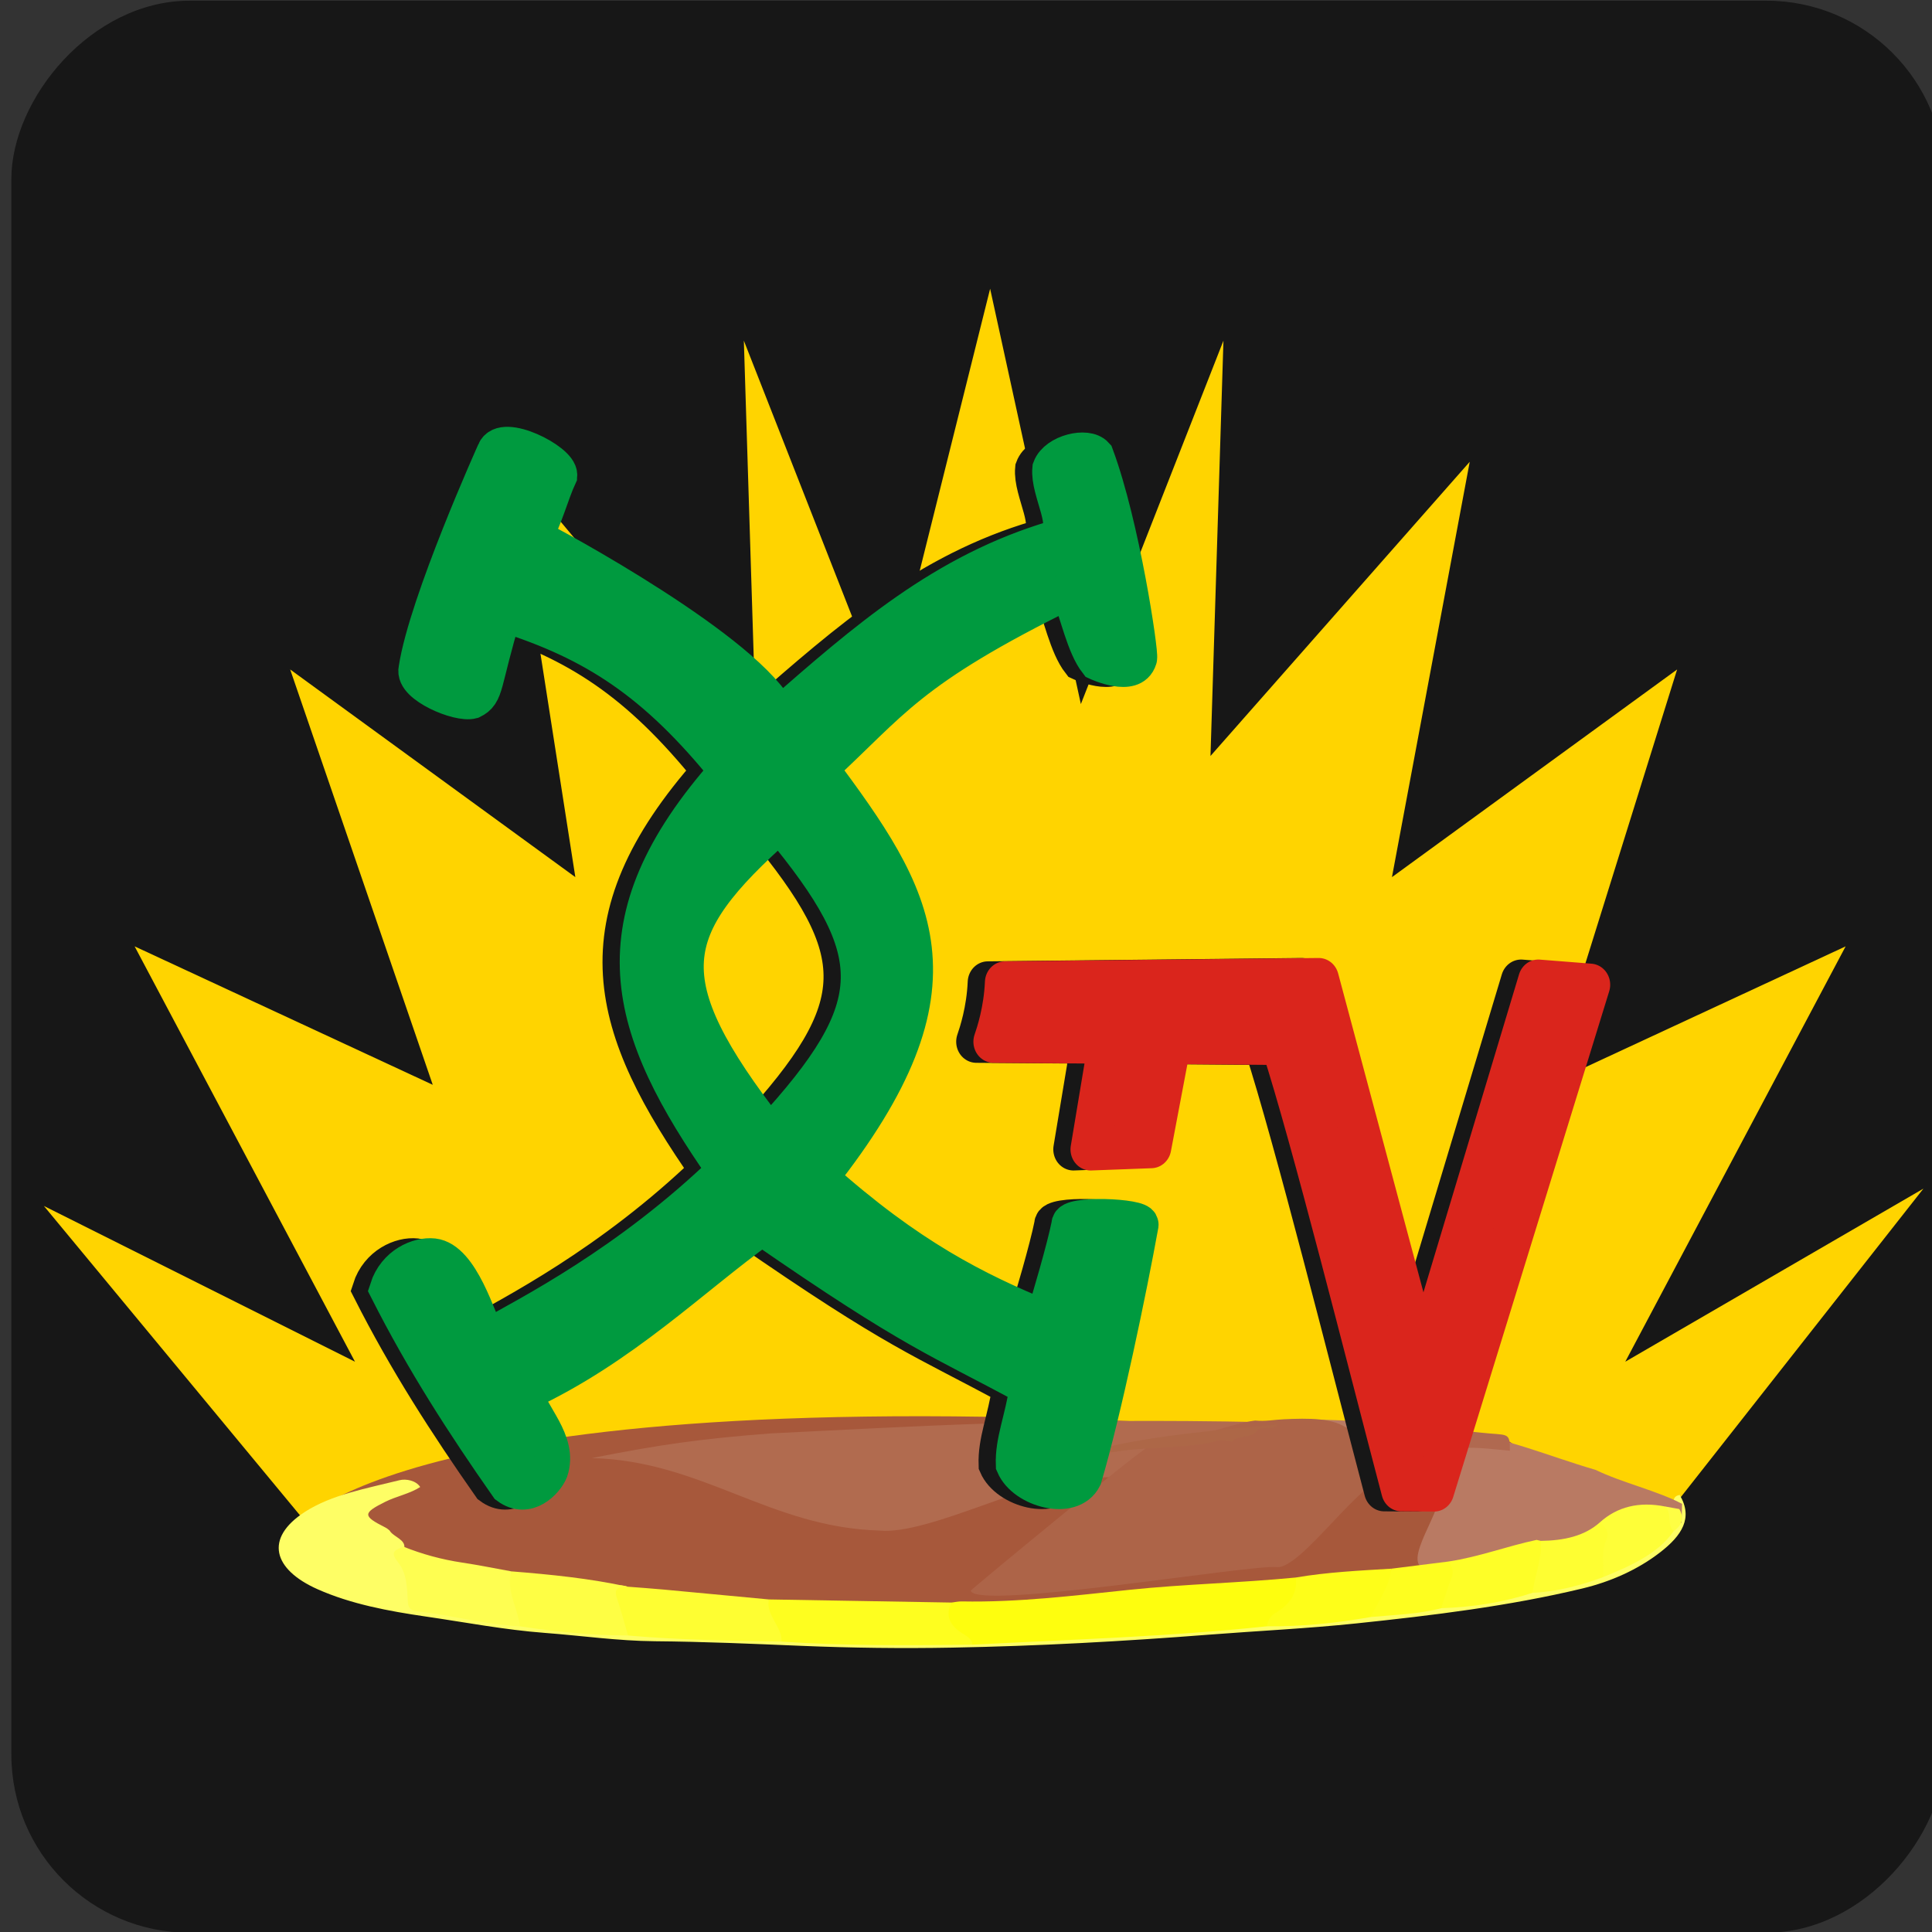 <?xml version="1.0" encoding="UTF-8" standalone="no"?>
<!-- Created with Inkscape (http://www.inkscape.org/) -->
<svg
   xmlns:dc="http://purl.org/dc/elements/1.1/"
   xmlns:cc="http://creativecommons.org/ns#"
   xmlns:rdf="http://www.w3.org/1999/02/22-rdf-syntax-ns#"
   xmlns:svg="http://www.w3.org/2000/svg"
   xmlns="http://www.w3.org/2000/svg"
   xmlns:sodipodi="http://sodipodi.sourceforge.net/DTD/sodipodi-0.dtd"
   xmlns:inkscape="http://www.inkscape.org/namespaces/inkscape"
   width="512"
   height="512"
   viewBox="0 0 135.467 135.467"
   version="1.1"
   id="svg9062"
   inkscape:version="0.92.1 r15371"
   sodipodi:docname="unity_tv_rising_sun.svg">
  <rect x="0" y="0" width="135.467" height="135.467" fill="#333333" stroke="none"/>
  <defs
     id="defs9056" />
  <sodipodi:namedview
     id="base"
     pagecolor="#ffffff"
     bordercolor="#666666"
     borderopacity="1.0"
     inkscape:pageopacity="0.0"
     inkscape:pageshadow="2"
     inkscape:zoom="0.98994949"
     inkscape:cx="230.41189"
     inkscape:cy="256.7317"
     inkscape:document-units="mm"
     inkscape:current-layer="g8536"
     showgrid="false"
     units="px"
     inkscape:window-width="1366"
     inkscape:window-height="715"
     inkscape:window-x="0"
     inkscape:window-y="24"
     inkscape:window-maximized="1" />
  <g
     inkscape:label="Layer 1"
     inkscape:groupmode="layer"
     id="layer1"
     transform="translate(-34.773,-39.701)">
    <g
       transform="matrix(0.673,0,0,0.705,-1086.208,-1947.432)"
       id="g8536">
      <rect
         y="2818.697"
         x="-1868.262"
         height="192.156"
         width="201.431"
         id="rect7311-6-8-5"
         style="fill:#171717;fill-opacity:1;stroke:none;stroke-width:5.25;stroke-linecap:square;stroke-linejoin:round;stroke-miterlimit:4;stroke-dasharray:none;stroke-opacity:1;paint-order:markers stroke fill"
         transform="scale(-1,1)"
         rx="18.587"
         ry="17.731" />
      <g
         transform="translate(183.089,-4.747)"
         id="g8496">
        <g
           id="g903"
           transform="matrix(1.008,0,0,1.008,-13.014,-32.007)">
          <g
             style="fill-rule:evenodd;image-rendering:optimizeQuality;shape-rendering:geometricPrecision;text-rendering:geometricPrecision"
             id="g6650-6-0-9-8-8"
             transform="matrix(0.051,0,0,0.065,1341.553,3103.626)">
            <g
               id="Layer 1-5-6-4-0-5"
               transform="translate(2556.037,-4007.13)" />
            <path
               id="path6629-6-2-2-8-5"
               d="m 6133.679,-1838.044 551.673,-525.403 -604.213,262.702 446.592,-630.484 -604.213,210.161 262.702,-630.484 -577.943,315.242 157.621,-630.484 -525.403,446.592 26.27,-630.484 -288.972,551.673 -183.891,-630.484 -210.161,630.484 -288.972,-551.673 26.27,630.484 -499.133,-446.592 131.351,630.484 -577.943,-315.242 288.972,630.484 -604.213,-210.161 446.592,630.484 -630.484,-236.431 551.673,499.133 c 502.416,-206.355 2143.724,-217.454 2705.825,0 z"
               inkscape:connector-curvature="0"
               style="fill:#ffd400;fill-rule:evenodd;stroke-width:26.27;image-rendering:optimizeQuality;shape-rendering:geometricPrecision;text-rendering:geometricPrecision"
               sodipodi:nodetypes="cccccccccccccccccccccccc" />
          </g>
          <g
             transform="matrix(0.123,0,0,0.087,1792.331,2827.857)"
             id="g6506-3-8-2-1-0">
            <path
               id="path4017-0-9-6-0-7"
               d="m -2261.833,1788.744 c 44.168,31.949 78.851,42.682 126.211,56.056 19.731,5.593 39.393,11.64 59.411,15.707 32.394,8.025 65.315,12.528 97.608,21.246 32.572,6.809 65.346,11.568 98.326,14.13 6.982,0.545 13.81,2.067 20.708,3.304 50.089,9.099 100.478,4.574 150.756,4.918 47.306,3.933 93.531,-8.44 140.06,-14.83 39.153,-5.375 78.347,-9.74 117.566,-13.996 10.424,-1.132 20.747,-2.482 30.922,-5.258 27.414,-5.003 55.024,-8.306 82.536,-12.508 15.885,-3.249 32.077,-4.39 47.672,-9.69 25.939,-7.681 49.043,-17.79 71.09,-37.589 1.371,-11.56 10.012,-16.398 15.547,-24.046 12.007,-16.587 11.843,-25.259 -1.468,-42.387 -21.369,-38.241 -38.466,-61.36 -42.668,-53.993 -1.482,-0.323 -113.814,-22.014 -113.814,-22.014 0,0 -80.861,0.942 -111.001,6.066 -701.653,-57.651 -789.461,114.883 -789.461,114.883 z"
               inkscape:connector-curvature="0"
               style="clip-rule:evenodd;fill:#a7583b;fill-rule:evenodd;stroke:none;stroke-width:3.824"
               sodipodi:nodetypes="ccccccccccccccccccc" />
            <path
               id="path3897-2-5-4-2-3"
               d="m -2156.066,1742.34 c -3.603,-7.526 -11.996,-9.517 -17.371,-7.714 -27.724,9.318 -57.238,16.394 -79.665,36.059 -34.131,29.925 -26.574,65.113 10.752,87.561 27.906,16.784 59.467,24.809 91.132,31.024 33.196,6.515 66.03,15.065 99.816,18.518 30.86,3.149 61.646,9.109 92.513,9.458 41.141,0.464 82.243,2.908 123.153,5.22 42.33,2.392 84.583,3.062 126.742,2.026 71.962,-1.768 143.78,-7.135 215.45,-14.665 41.36,-4.345 82.919,-6.968 124.129,-12.799 64.192,-9.084 128.311,-19.616 189.988,-39.613 23.91,-7.753 46.605,-21.447 65.186,-40.862 18.525,-19.355 28.011,-39.173 16.551,-65.27 -5.89,1.671 -5.001,6.623 -5.364,10.975 1.89,9.6 4.471,19.267 -2.378,28.15 -14.312,23.878 -35.916,39.121 -60.37,50.995 -17.883,9.378 -37.388,13.632 -56.837,18.089 -24.806,7.798 -50.047,13.58 -75.85,16.882 -19.868,4.185 -40.147,5.824 -60.056,9.775 -28.781,4.331 -57.475,9.339 -86.696,9.758 -71.721,7.533 -143.422,15.215 -215.586,17.126 -10.992,0.293 -21.709,3.233 -32.719,3.481 -52.718,-1.186 -105.493,1.032 -158.117,-3.553 -42.699,-1.765 -85.427,-3.149 -128.035,-6.556 -30.019,-1.416 -59.847,-4.628 -89.367,-10.281 -27.794,-1.587 -54.075,-11.118 -81.298,-15.812 -6.235,-1.074 -10.281,-4.868 -11.191,-11.491 -2.267,-16.519 -4.251,-33.088 -10.595,-48.764 -1.102,-2.724 1.472,-5.398 2.647,-8 1.646,-10.25 -9.161,-12.977 -12.272,-20.373 -1.099,-1.322 -2.288,-2.581 -3.704,-3.547 -19.107,-12.973 -18.933,-16.216 0.122,-29.06 9.391,-6.319 20.691,-9.144 29.29,-16.739 z"
               inkscape:connector-curvature="0"
               style="clip-rule:evenodd;fill:#fefe65;fill-rule:evenodd;stroke:none;stroke-width:3.487" />
            <path
               sodipodi:nodetypes="ccccccccccccccccc"
               id="path3901-0-0-1-2-8"
               d="m -1096.078,1782.725 c 0.129,-7.086 0.258,-14.173 0.396,-21.24 -19.482,-14.274 -51.454,-24.518 -72.506,-38.474 -41.956,-16.652 -71.747,-35.21 -114.422,-42.987 -48.937,-8.924 -87.52,-14.313 -137.028,-14.414 -8.946,-0.019 -17.893,2.247 -26.844,3.462 -1.326,8.458 5.425,6.966 10.001,8.182 38.848,-3.789 77.798,-1.634 116.72,-1.741 14.518,-0.042 25.453,4.895 27.595,21.131 1.704,6.985 -17.821,36.832 -11.692,40.175 18.819,10.25 -22.301,75.849 -12.645,94.244 14.868,20.946 61.485,-19.656 44.992,-0.174 -6.829,8.067 10.177,-13.97 16.891,0.355 1.874,1.464 3.937,2.482 6.216,3.126 27.3,3.09 49.531,-6.285 67.079,-27.19 19.274,-21.853 42.987,-29.8 71.485,-22.811 4.743,0.677 9.412,0.796 13.763,-1.644 z"
               inkscape:connector-curvature="0"
               style="clip-rule:evenodd;fill:#b97a63;fill-rule:evenodd;stroke:none;stroke-width:4.605" />
            <path
               sodipodi:nodetypes="ccccccccc"
               id="path4031-74-2-2-9-2"
               d="m -2011.885,1709.543 c 92.974,3.129 148.898,78.527 241.936,82.205 41.697,5.363 131.789,-61.868 175.913,-60.551 34.404,1.023 62.611,-2.379 85.099,-11.49 18.486,-7.483 47.959,-9.247 70.072,-14.913 l -0.916,0.347 c 24.386,-6.961 32.182,-36.317 -5.798,-36.334 -184.82,-5.222 -294.313,4.922 -415.252,12.69 -60.339,6.202 -93.786,12.77 -151.056,28.046 z"
               inkscape:connector-curvature="0"
               style="clip-rule:evenodd;fill:#b16b4f;fill-rule:evenodd;stroke:none;stroke-width:7.527" />
            <path
               id="path4081-73-7-8-7-3"
               d="m -1420.266,1844.99 c -46.462,6.131 -93.371,7.428 -139.854,13.967 -46.699,6.567 -93.416,14.389 -140.907,13.148 -2.839,-0.074 -5.702,0.83 -8.555,1.283 -11.142,12.083 -6.532,23.044 2.385,33.723 4.45,5.325 9.587,9.908 15.139,14.044 82.584,-5.824 165.378,-9.144 247.471,-20.827 7.358,-6.518 12.509,-14.947 19.156,-22.113 9.015,-9.713 10.902,-20.991 5.165,-33.224 z"
               inkscape:connector-curvature="0"
               style="clip-rule:evenodd;fill:#fefe0e;fill-rule:evenodd;stroke:none;stroke-width:3.487" />
            <path
               id="path4083-0-2-8-5-0"
               d="m -1692.057,1921.155 c -0.15,-5.099 -3.243,-8.635 -6.86,-11.473 -12.258,-9.632 -16.303,-21.496 -10.665,-36.296 -51.153,-1.179 -102.302,-2.358 -153.455,-3.536 -9.259,18.786 3.303,32.732 10.605,47.846 53.381,4.865 106.877,4.296 160.374,3.46 z"
               inkscape:connector-curvature="0"
               style="clip-rule:evenodd;fill:#fefe1f;fill-rule:evenodd;stroke:none;stroke-width:3.487" />
            <path
               id="path4085-1-8-9-6-7"
               d="m -1852.427,1917.695 c 0.764,-16.903 -13.66,-30.438 -10.605,-47.846 -29.44,-3.735 -58.877,-7.522 -88.328,-11.181 -10.11,-1.256 -20.269,-2.193 -30.403,-3.271 -10.291,-4.478 -14.434,0.869 -13.493,10.012 1.636,15.892 3.794,31.895 13.817,45.346 42.853,5.147 85.943,5.824 129.012,6.94 z"
               inkscape:connector-curvature="0"
               style="clip-rule:evenodd;fill:#fefe32;fill-rule:evenodd;stroke:none;stroke-width:3.487" />
            <path
               id="path4087-6-1-2-4-7"
               d="m -2079.466,1838.016 c -13.771,-3.355 -27.453,-7.152 -41.339,-9.953 -17.378,-3.508 -33.681,-9.607 -49.214,-17.991 -8.921,4.031 -10.87,7.219 -4.635,17.695 7.4,12.422 7.505,28.551 8.146,43.47 0.265,6.225 0.684,10.957 8.642,12.182 28.799,4.446 56.429,14.877 85.716,16.942 4.771,-21.625 -4.352,-41.625 -7.316,-62.344 z"
               inkscape:connector-curvature="0"
               style="clip-rule:evenodd;fill:#fefe51;fill-rule:evenodd;stroke:none;stroke-width:3.487" />
            <path
               id="path4089-7-7-8-6-7"
               d="m -2079.466,1838.016 c -4.603,21.608 5.28,41.52 7.316,62.347 29.936,6.11 60.077,10.396 90.71,10.392 -3.031,-14.019 -5.716,-28.122 -9.228,-42.016 -2.131,-8.422 -1.531,-13.869 8.91,-13.35 -31.923,-9.426 -64.74,-13.827 -97.709,-17.374 z"
               inkscape:connector-curvature="0"
               style="clip-rule:evenodd;fill:#fefe44;fill-rule:evenodd;stroke:none;stroke-width:3.487" />
            <path
               id="path4091-5-7-8-3-6"
               d="m -1420.266,1844.99 c 1.416,16.419 -3.892,29.74 -17.106,40.167 -4.422,3.487 -6.549,9.28 -7.215,15.177 29.538,0.398 58.532,-3.697 87.198,-10.521 13.479,-15.844 22.588,-33.074 17.454,-54.842 -26.919,2.176 -53.897,3.92 -80.332,10.019 z"
               inkscape:connector-curvature="0"
               style="clip-rule:evenodd;fill:#fefe19;fill-rule:evenodd;stroke:none;stroke-width:3.487" />
            <path
               id="path4093-7-9-8-7-9"
               d="m -1217.918,1802.33 c -25.036,7.135 -48.398,19.323 -74.075,24.519 -1.213,12.492 -2.919,24.869 -6.902,36.876 -1.751,5.284 -4.087,10.95 0.837,16.042 26.654,-1.084 52.276,-6.706 76.743,-17.416 9.14,-18.832 15.362,-38.012 6.936,-58.916 -1.182,-0.37 -2.361,-0.74 -3.54,-1.105 z"
               inkscape:connector-curvature="0"
               style="clip-rule:evenodd;fill:#fefe27;fill-rule:evenodd;stroke:none;stroke-width:3.487" />
            <path
               id="path4095-8-7-6-9-1"
               d="m -1109.806,1764.481 c -22.194,-5.974 -40.387,0.314 -54.898,17.901 1.318,13.799 -1.876,27.372 -2.058,41.081 -0.094,7.292 -1.311,15.065 4.656,21.123 23.606,-12.99 46.452,-26.842 59.285,-52.091 0.743,-10.099 4.192,-20.882 -6.985,-28.014 z"
               inkscape:connector-curvature="0"
               style="clip-rule:evenodd;fill:#fefe38;fill-rule:evenodd;stroke:none;stroke-width:3.487" />
            <path
               id="path4097-8-9-8-7-1"
               d="m -1162.106,1844.586 c 0.872,-14.347 -1.744,-28.823 3.006,-43.069 2.291,-6.87 -0.558,-13.678 -5.604,-19.135 -12.907,15.634 -30.274,20.739 -49.674,21.05 1.235,20.059 -5.192,39.212 -6.94,58.919 21.105,-1.363 40.478,-8.509 59.212,-17.765 z"
               inkscape:connector-curvature="0"
               style="clip-rule:evenodd;fill:#fefe32;fill-rule:evenodd;stroke:none;stroke-width:3.487" />
            <path
               id="path4099-9-8-3-4-9"
               d="m -1298.062,1879.766 c 2.814,-11.407 5.179,-22.95 8.61,-34.169 2.134,-6.989 0.823,-12.844 -2.542,-18.748 -15.979,2.706 -31.958,5.416 -47.937,8.123 -1.555,19.641 -10.94,36.788 -17.454,54.842 19.913,-2.539 40.154,-3.139 59.324,-10.047 z"
               inkscape:connector-curvature="0"
               style="clip-rule:evenodd;fill:#fefe1f;fill-rule:evenodd;stroke:none;stroke-width:3.487" />
            <path
               id="path4101-0-8-8-9-0"
               d="m -1109.806,1764.481 c 5.963,8.432 1.102,19.564 6.989,28.017 7.665,-7.236 8.844,-15.71 4.806,-25.158 -3.923,-0.938 -7.861,-1.901 -11.794,-2.86 z"
               inkscape:connector-curvature="0"
               style="clip-rule:evenodd;fill:#fefe44;fill-rule:evenodd;stroke:none;stroke-width:3.487" />
            <path
               sodipodi:nodetypes="ccccccc"
               id="path4107-7-9-3-1-8"
               d="m -1356.531,1681.042 c 5.908,31.358 21.688,37.841 51.655,23.201 14.051,-6.866 30.026,-7.365 45.723,-5.433 6.256,0.771 12.513,1.559 18.769,2.341 0.105,-22.002 -1.58,-16.982 -24.596,-20.5 -38.6,-5.727 -50.424,-4.659 -73.312,-4.065 -6.574,-0.053 -12.663,0.903 -18.239,4.457 z"
               inkscape:connector-curvature="0"
               style="clip-rule:evenodd;fill:#b06950;fill-rule:evenodd;stroke:none;stroke-width:3.487" />
            <path
               id="path4115-8-8-3-7-9"
               d="m -1693.483,1859.981 c 5.186,22.543 235.346,-30.046 257.05,-26.792 21.191,3.174 75.142,-108.986 96.277,-102.207 38.279,-14.19 -18.021,-33.876 -35.609,-53.736 -12.133,-13.705 -34.248,-12.952 -54.623,-11.728 -7.916,0.478 -15.702,2.685 -24.085,1.444 -20.2,3.25 -68.944,28.441 -90.186,30.289 -5,1.405 -146.808,159.295 -148.824,162.73 z"
               inkscape:connector-curvature="0"
               style="clip-rule:evenodd;fill:#ad6448;fill-rule:evenodd;stroke:none;stroke-width:4.431"
               sodipodi:nodetypes="cccccccc" />
            <path
               id="path4153-0-0-3-0-8"
               d="m -1452.806,1678.299 c 4.419,-5.918 13.674,0.436 17.528,-6.909 -50.682,6.504 -101.58,11.843 -150.56,27.624 6.242,6.699 13.534,3.125 20.565,2.11 26.867,-4.739 54.842,-1.946 80.963,-11.819 3.515,0.443 7.03,0.882 10.546,1.321 5.032,-7.428 16.886,-3.267 20.959,-12.328 z"
               inkscape:connector-curvature="0"
               style="clip-rule:evenodd;fill:#ad6747;fill-rule:evenodd;stroke:none;stroke-width:3.487" />
          </g>
        </g>
        <g
           id="g879"
           transform="matrix(0.76,0,0,0.76,376.44,705.405)">
          <g
             id="g7169-8"
             transform="matrix(0.522,0,0,0.522,916.518,1575.465)">
            <g
               transform="matrix(0.248,0,0,0.248,979.525,2368.786)"
               id="g6923-5-0-43-0">
              <path
                 sodipodi:nodetypes="cccccccccccccc"
                 inkscape:connector-curvature="0"
                 id="path6921-0-1-1-3"
                 d="m 1259.194,798.725 c -1.323,29.054 -9.262,51.703 -12.192,59.912 l 121.645,0.887 -18.816,107.947 64.079,-2.293 20.875,-105.281 116.664,0.937 c 32.792,96.98 90.044,315.75 127.437,451.21 l 34.584,0.235 165.202,-511.25 -54.834,-4.123 -122.796,389.86 -109.676,-391.439 z"
                 style="font-style:normal;font-variant:normal;font-weight:normal;font-stretch:normal;font-size:14.576px;line-height:1.25;font-family:Saab;-inkscape-font-specification:Saab;letter-spacing:0.244px;word-spacing:0px;fill:#171717;fill-opacity:1;stroke:#171717;stroke-width:42.663;stroke-linecap:round;stroke-linejoin:round;stroke-miterlimit:4;stroke-dasharray:none;stroke-opacity:1;paint-order:markers stroke fill" />
            </g>
            <g
               id="g7890-5-4-7"
               style="fill:#171717;fill-opacity:1;stroke:#171717;stroke-opacity:1;paint-order:markers stroke fill"
               transform="matrix(0.248,0,0,0.248,392.976,2959.037)">
              <path
                 style="fill:#171717;fill-opacity:1;stroke:#171717;stroke-width:37.843;stroke-linecap:square;stroke-linejoin:miter;stroke-miterlimit:26.7;stroke-dasharray:none;stroke-opacity:1;paint-order:markers stroke fill"
                 d="m 3060.229,-1866.795 c 15.523,-7.2 10.413,-16.245 33.111,-87.688 95.187,28.807 160.078,68.487 236.776,159.264 -143.289,154.304 -108.007,259.575 -2.256,404.12 -103.828,95.576 -207.743,145.218 -251.687,169.132 -9.793,-18.01 -27.453,-78.476 -57.075,-81.701 -16.697,-1.769 -40.929,8.645 -48.956,32.719 38.328,72.256 81.019,135.251 127.169,198.184 21.367,15.131 41.115,-5.091 45.516,-15.508 10.002,-28.628 -20.666,-53.99 -27.387,-78.541 104.139,-46.035 178.421,-117.33 251.428,-167.286 162.564,107.414 185.992,111.895 281.388,161.337 -5.885,35.848 -15.682,55.207 -14.821,78.829 11.079,24.605 61.554,37.39 74.577,12.845 20.867,-67.473 47.613,-190.435 59.934,-255.326 0.662,-7.779 -76.959,-10.927 -75.565,-0.067 -5.154,24.757 -21.093,76.233 -27.247,95.029 -71.126,-28.157 -141.59,-61.273 -236.685,-142.397 162.722,-196.254 102.324,-282.59 0.045,-414.222 77.052,-67.506 92.838,-99.719 263.134,-179.669 9.825,23.689 16.449,55.806 29.782,72.042 0,0 38.59,17.22 44.997,-3.342 1.741,-5.161 -18.198,-133.69 -45.759,-204.56 -9.798,-10.427 -42.558,-2.512 -48.553,13.025 -2.375,22.53 23.206,58.623 4.978,71.033 -118.093,33.173 -201.461,103.142 -291.831,178.528 -30.892,-63.294 -239.364,-170.923 -259.832,-180.493 11.384,-18.204 18.241,-44.583 26.946,-62.411 0.918,-13.42 -60.236,-43.565 -68.668,-23.4 0,0 -72.068,152.631 -82.718,219.281 -4.243,15.15 43.988,35.224 59.257,31.242 z m 325.472,125.485 c 112.359,129.645 113.862,183.737 -10.43,312.821 -126.768,-155.743 -113.408,-207.326 10.43,-312.821 z"
                 id="path7888-8-6-0"
                 inkscape:connector-curvature="0"
                 sodipodi:nodetypes="ccccccccccccccccccccccccccccccccccc" />
            </g>
          </g>
          <g
             id="g7169-8-3"
             transform="matrix(0.522,0,0,0.522,918.878,1575.465)">
            <g
               transform="matrix(0.248,0,0,0.248,979.525,2368.786)"
               id="g6923-5-0-43-0-6">
              <path
                 sodipodi:nodetypes="cccccccccccccc"
                 inkscape:connector-curvature="0"
                 id="path6921-0-1-1-3-7"
                 d="m 1259.194,798.725 c -1.323,29.054 -9.262,51.703 -12.192,59.912 l 121.645,0.887 -18.816,107.947 64.079,-2.293 20.875,-105.281 116.664,0.937 c 32.792,96.98 90.044,315.75 127.437,451.21 l 34.584,0.235 165.202,-511.25 -54.834,-4.123 -122.796,389.86 -109.676,-391.439 z"
                 style="font-style:normal;font-variant:normal;font-weight:normal;font-stretch:normal;font-size:14.576px;line-height:1.25;font-family:Saab;-inkscape-font-specification:Saab;letter-spacing:0.244px;word-spacing:0px;fill:#da251c;fill-opacity:1;stroke:#da251c;stroke-width:42.663;stroke-linecap:round;stroke-linejoin:round;stroke-miterlimit:4;stroke-dasharray:none;stroke-opacity:1;paint-order:markers stroke fill" />
            </g>
            <g
               id="g7890-5-4-7-5"
               style="fill:#da251c;fill-opacity:1;stroke:#da251c;stroke-opacity:1;paint-order:markers stroke fill"
               transform="matrix(0.248,0,0,0.248,392.976,2959.037)">
              <path
                 style="fill:#009a3f;fill-opacity:1;stroke:#009a3f;stroke-width:37.843;stroke-linecap:square;stroke-linejoin:miter;stroke-miterlimit:26.7;stroke-dasharray:none;stroke-opacity:1;paint-order:markers stroke fill"
                 d="m 3060.229,-1866.795 c 15.523,-7.2 10.413,-16.245 33.111,-87.688 95.187,28.807 160.078,68.487 236.776,159.264 -143.289,154.304 -108.007,259.575 -2.256,404.12 -103.828,95.576 -207.743,145.218 -251.687,169.132 -9.793,-18.01 -27.453,-78.476 -57.075,-81.701 -16.697,-1.769 -40.929,8.645 -48.956,32.719 38.328,72.256 81.019,135.251 127.169,198.184 21.367,15.131 41.115,-5.091 45.516,-15.508 10.002,-28.628 -20.666,-53.99 -27.387,-78.541 104.139,-46.035 178.421,-117.33 251.428,-167.286 162.564,107.414 185.992,111.895 281.388,161.337 -5.885,35.848 -15.682,55.207 -14.821,78.829 11.079,24.605 61.554,37.39 74.577,12.845 20.867,-67.473 47.613,-190.435 59.934,-255.326 0.662,-7.779 -76.959,-10.927 -75.565,-0.067 -5.154,24.757 -21.093,76.233 -27.247,95.029 -71.126,-28.157 -141.59,-61.273 -236.685,-142.397 162.722,-196.254 102.324,-282.59 0.045,-414.222 77.052,-67.506 92.838,-99.719 263.134,-179.669 9.825,23.689 16.449,55.806 29.782,72.042 0,0 38.59,17.22 44.997,-3.342 1.741,-5.161 -18.198,-133.69 -45.759,-204.56 -9.798,-10.427 -42.558,-2.512 -48.553,13.025 -2.375,22.53 23.206,58.623 4.978,71.033 -118.093,33.173 -201.461,103.142 -291.831,178.528 -30.892,-63.294 -239.364,-170.923 -259.832,-180.493 11.384,-18.204 18.241,-44.583 26.946,-62.411 0.918,-13.42 -60.236,-43.565 -68.668,-23.4 0,0 -72.068,152.631 -82.718,219.281 -4.243,15.15 43.988,35.224 59.257,31.242 z m 325.472,125.485 c 112.359,129.645 113.862,183.737 -10.43,312.821 -126.768,-155.743 -113.408,-207.326 10.43,-312.821 z"
                 id="path7888-8-6-0-3"
                 inkscape:connector-curvature="0"
                 sodipodi:nodetypes="ccccccccccccccccccccccccccccccccccc" />
            </g>
          </g>
        </g>
      </g>
    </g>
  </g>
</svg>
